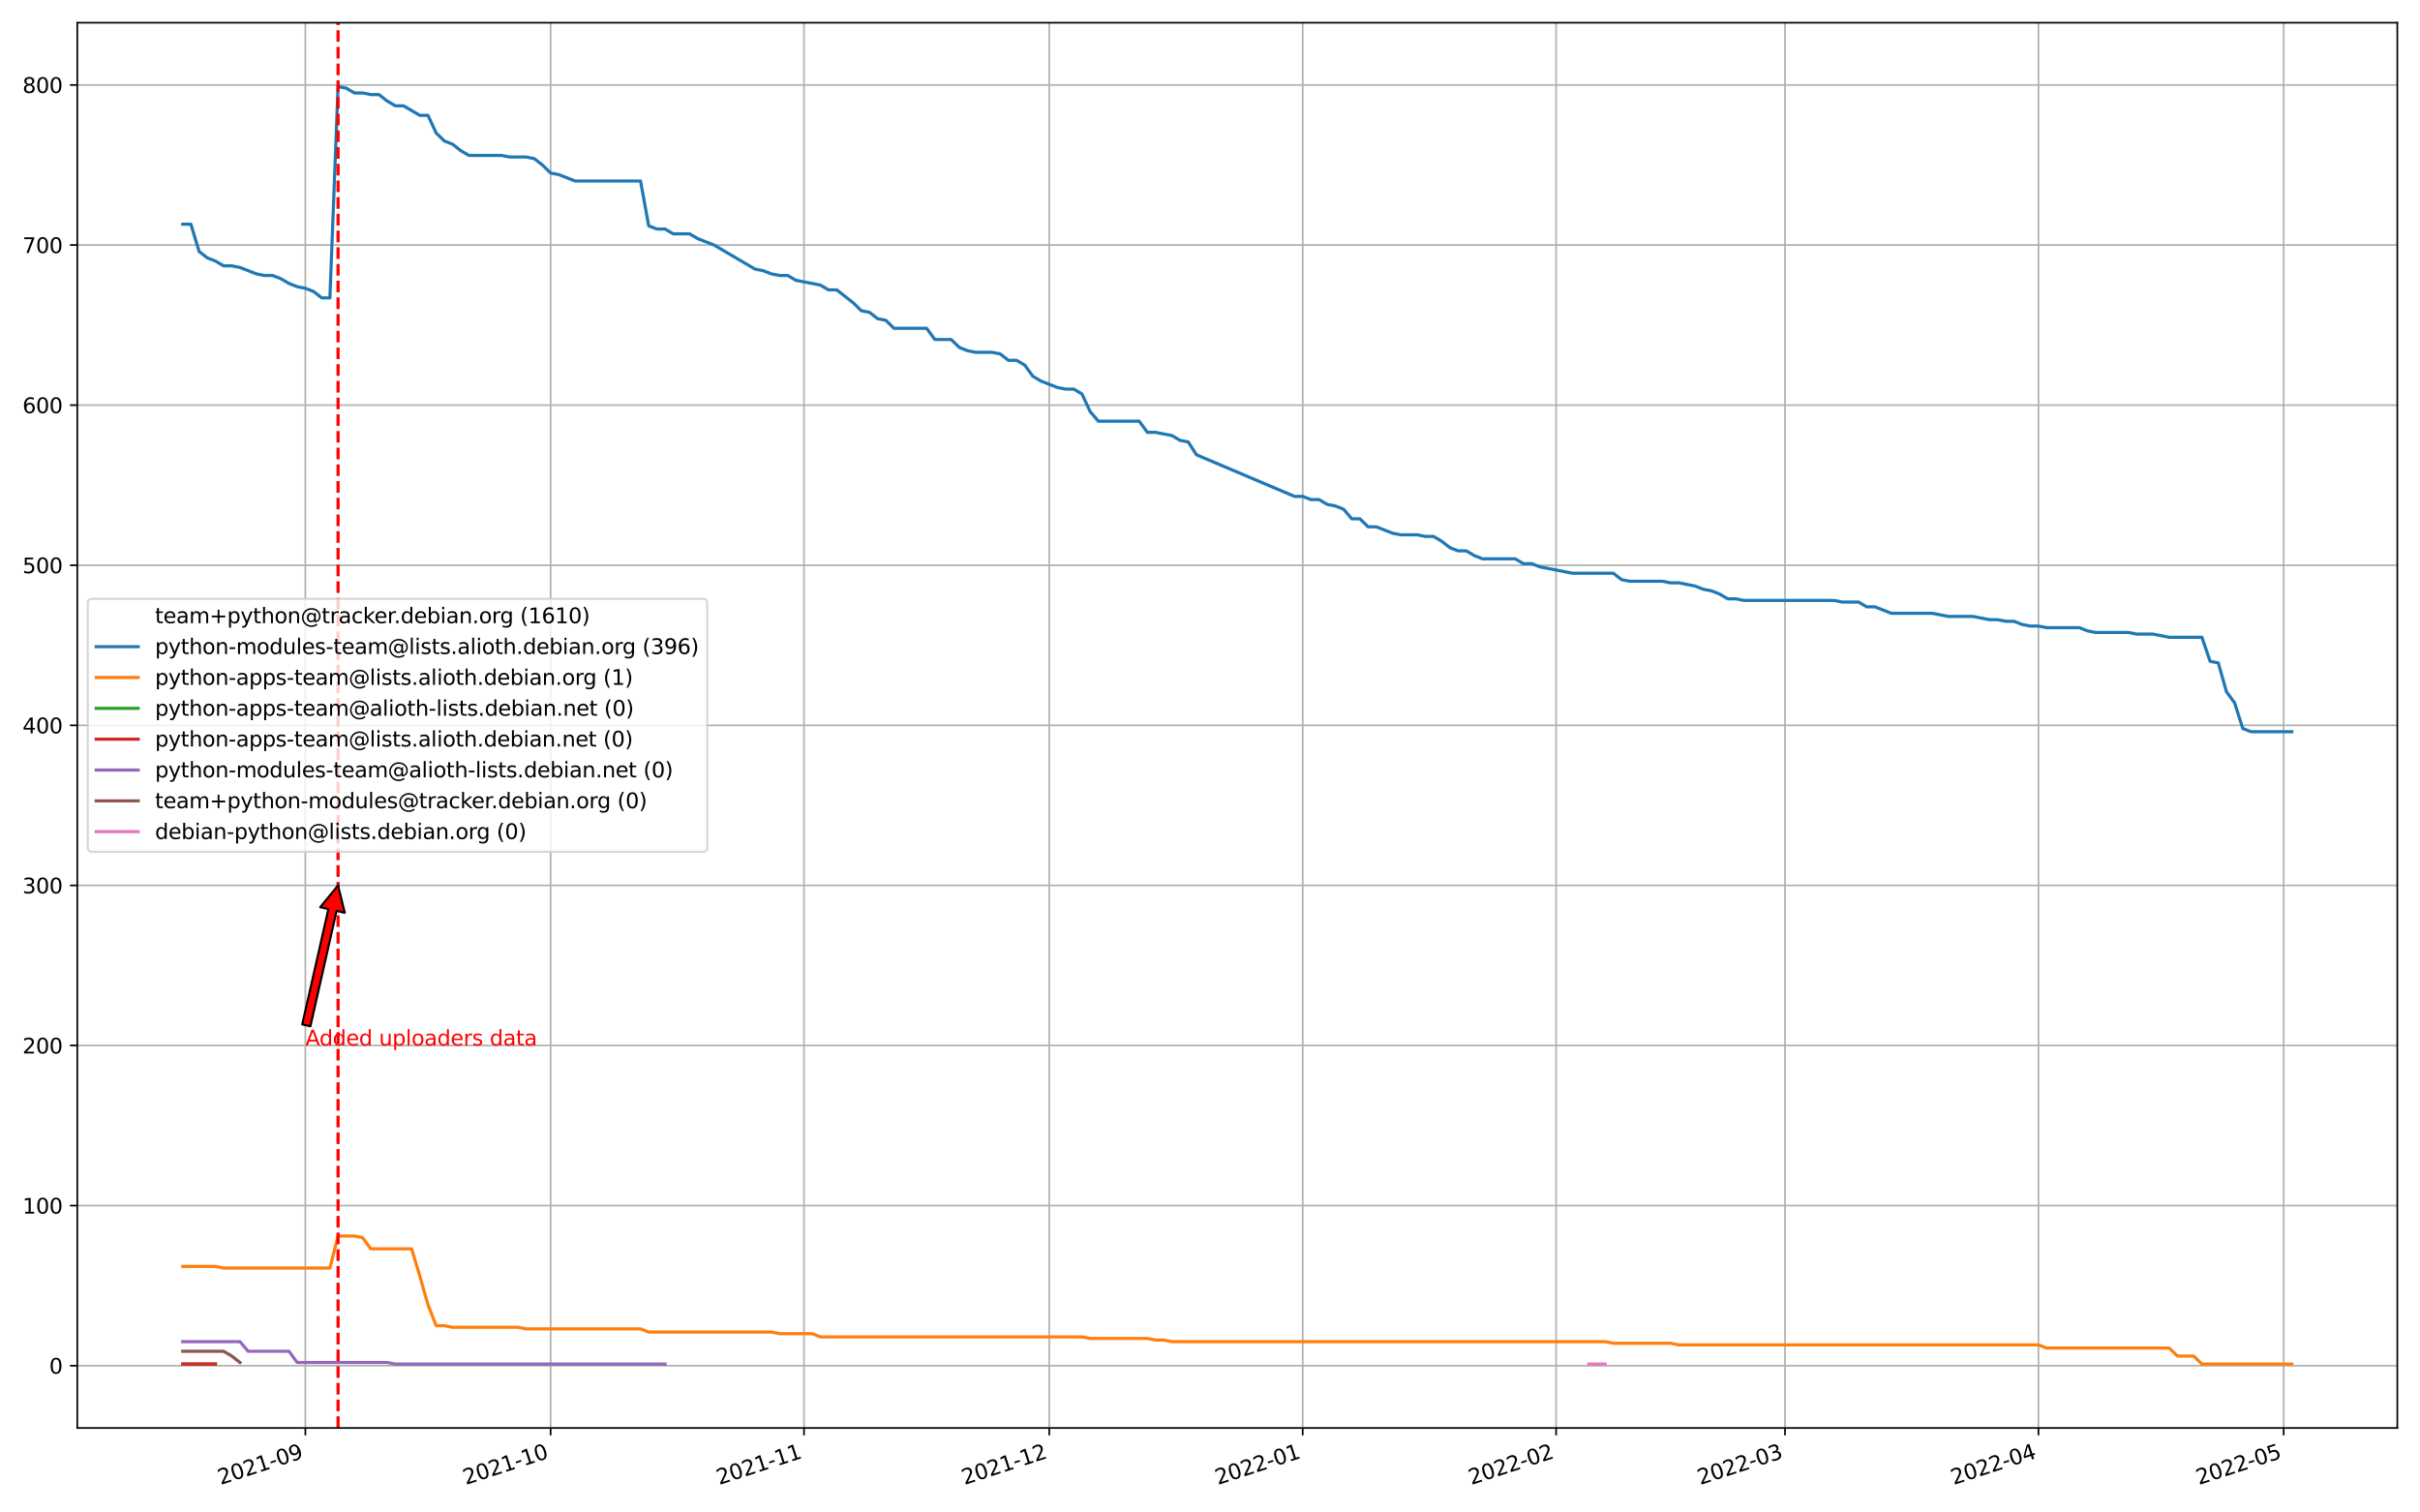 <?xml version="1.0" encoding="utf-8" standalone="no"?>
<!DOCTYPE svg PUBLIC "-//W3C//DTD SVG 1.1//EN"
  "http://www.w3.org/Graphics/SVG/1.1/DTD/svg11.dtd">
<svg xmlns:xlink="http://www.w3.org/1999/xlink" width="1152pt" height="720pt" viewBox="0 0 1152 720" xmlns="http://www.w3.org/2000/svg" version="1.1">
 <defs>
  <style type="text/css">*{stroke-linejoin: round; stroke-linecap: butt}</style>
 </defs>
 <g id="figure_1">
  <g id="patch_1">
   <path d="M 0 720 
L 1152 720 
L 1152 0 
L 0 0 
z
" style="fill: #ffffff"/>
  </g>
  <g id="axes_1">
   <g id="patch_2">
    <path d="M 36.79 679.764 
L 1141.2 679.764 
L 1141.2 10.8 
L 36.79 10.8 
z
" style="fill: #ffffff"/>
   </g>
   <g id="matplotlib.axis_1">
    <g id="xtick_1">
     <g id="line2d_1">
      <path d="M 145.363 679.764 
L 145.363 10.8 
" clip-path="url(#p3274bd35f4)" style="fill: none; stroke: #b0b0b0; stroke-width: 0.8; stroke-linecap: square"/>
     </g>
     <g id="line2d_2">
      <defs>
       <path id="mc487b18b93" d="M 0 0 
L 0 3.5 
" style="stroke: #000000; stroke-width: 0.8"/>
      </defs>
      <g>
       <use xlink:href="#mc487b18b93" x="145.363" y="679.764" style="stroke: #000000; stroke-width: 0.8"/>
      </g>
     </g>
     <g id="text_1">
      <!-- 2021-09 -->
      <g transform="translate(104.983 706.903)rotate(-18)scale(0.1 -0.1)">
       <defs>
        <path id="DejaVuSans-32" d="M 1228 531 
L 3431 531 
L 3431 0 
L 469 0 
L 469 531 
Q 828 903 1448 1529 
Q 2069 2156 2228 2338 
Q 2531 2678 2651 2914 
Q 2772 3150 2772 3378 
Q 2772 3750 2511 3984 
Q 2250 4219 1831 4219 
Q 1534 4219 1204 4116 
Q 875 4013 500 3803 
L 500 4441 
Q 881 4594 1212 4672 
Q 1544 4750 1819 4750 
Q 2544 4750 2975 4387 
Q 3406 4025 3406 3419 
Q 3406 3131 3298 2873 
Q 3191 2616 2906 2266 
Q 2828 2175 2409 1742 
Q 1991 1309 1228 531 
z
" transform="scale(0.016)"/>
        <path id="DejaVuSans-30" d="M 2034 4250 
Q 1547 4250 1301 3770 
Q 1056 3291 1056 2328 
Q 1056 1369 1301 889 
Q 1547 409 2034 409 
Q 2525 409 2770 889 
Q 3016 1369 3016 2328 
Q 3016 3291 2770 3770 
Q 2525 4250 2034 4250 
z
M 2034 4750 
Q 2819 4750 3233 4129 
Q 3647 3509 3647 2328 
Q 3647 1150 3233 529 
Q 2819 -91 2034 -91 
Q 1250 -91 836 529 
Q 422 1150 422 2328 
Q 422 3509 836 4129 
Q 1250 4750 2034 4750 
z
" transform="scale(0.016)"/>
        <path id="DejaVuSans-31" d="M 794 531 
L 1825 531 
L 1825 4091 
L 703 3866 
L 703 4441 
L 1819 4666 
L 2450 4666 
L 2450 531 
L 3481 531 
L 3481 0 
L 794 0 
L 794 531 
z
" transform="scale(0.016)"/>
        <path id="DejaVuSans-2d" d="M 313 2009 
L 1997 2009 
L 1997 1497 
L 313 1497 
L 313 2009 
z
" transform="scale(0.016)"/>
        <path id="DejaVuSans-39" d="M 703 97 
L 703 672 
Q 941 559 1184 500 
Q 1428 441 1663 441 
Q 2288 441 2617 861 
Q 2947 1281 2994 2138 
Q 2813 1869 2534 1725 
Q 2256 1581 1919 1581 
Q 1219 1581 811 2004 
Q 403 2428 403 3163 
Q 403 3881 828 4315 
Q 1253 4750 1959 4750 
Q 2769 4750 3195 4129 
Q 3622 3509 3622 2328 
Q 3622 1225 3098 567 
Q 2575 -91 1691 -91 
Q 1453 -91 1209 -44 
Q 966 3 703 97 
z
M 1959 2075 
Q 2384 2075 2632 2365 
Q 2881 2656 2881 3163 
Q 2881 3666 2632 3958 
Q 2384 4250 1959 4250 
Q 1534 4250 1286 3958 
Q 1038 3666 1038 3163 
Q 1038 2656 1286 2365 
Q 1534 2075 1959 2075 
z
" transform="scale(0.016)"/>
       </defs>
       <use xlink:href="#DejaVuSans-32"/>
       <use xlink:href="#DejaVuSans-30" x="63.623"/>
       <use xlink:href="#DejaVuSans-32" x="127.246"/>
       <use xlink:href="#DejaVuSans-31" x="190.869"/>
       <use xlink:href="#DejaVuSans-2d" x="254.492"/>
       <use xlink:href="#DejaVuSans-30" x="290.576"/>
       <use xlink:href="#DejaVuSans-39" x="354.199"/>
      </g>
     </g>
    </g>
    <g id="xtick_2">
     <g id="line2d_3">
      <path d="M 262.108 679.764 
L 262.108 10.8 
" clip-path="url(#p3274bd35f4)" style="fill: none; stroke: #b0b0b0; stroke-width: 0.8; stroke-linecap: square"/>
     </g>
     <g id="line2d_4">
      <g>
       <use xlink:href="#mc487b18b93" x="262.108" y="679.764" style="stroke: #000000; stroke-width: 0.8"/>
      </g>
     </g>
     <g id="text_2">
      <!-- 2021-10 -->
      <g transform="translate(221.728 706.903)rotate(-18)scale(0.1 -0.1)">
       <use xlink:href="#DejaVuSans-32"/>
       <use xlink:href="#DejaVuSans-30" x="63.623"/>
       <use xlink:href="#DejaVuSans-32" x="127.246"/>
       <use xlink:href="#DejaVuSans-31" x="190.869"/>
       <use xlink:href="#DejaVuSans-2d" x="254.492"/>
       <use xlink:href="#DejaVuSans-31" x="290.576"/>
       <use xlink:href="#DejaVuSans-30" x="354.199"/>
      </g>
     </g>
    </g>
    <g id="xtick_3">
     <g id="line2d_5">
      <path d="M 382.745 679.764 
L 382.745 10.8 
" clip-path="url(#p3274bd35f4)" style="fill: none; stroke: #b0b0b0; stroke-width: 0.8; stroke-linecap: square"/>
     </g>
     <g id="line2d_6">
      <g>
       <use xlink:href="#mc487b18b93" x="382.745" y="679.764" style="stroke: #000000; stroke-width: 0.8"/>
      </g>
     </g>
     <g id="text_3">
      <!-- 2021-11 -->
      <g transform="translate(342.365 706.903)rotate(-18)scale(0.1 -0.1)">
       <use xlink:href="#DejaVuSans-32"/>
       <use xlink:href="#DejaVuSans-30" x="63.623"/>
       <use xlink:href="#DejaVuSans-32" x="127.246"/>
       <use xlink:href="#DejaVuSans-31" x="190.869"/>
       <use xlink:href="#DejaVuSans-2d" x="254.492"/>
       <use xlink:href="#DejaVuSans-31" x="290.576"/>
       <use xlink:href="#DejaVuSans-31" x="354.199"/>
      </g>
     </g>
    </g>
    <g id="xtick_4">
     <g id="line2d_7">
      <path d="M 499.49 679.764 
L 499.49 10.8 
" clip-path="url(#p3274bd35f4)" style="fill: none; stroke: #b0b0b0; stroke-width: 0.8; stroke-linecap: square"/>
     </g>
     <g id="line2d_8">
      <g>
       <use xlink:href="#mc487b18b93" x="499.49" y="679.764" style="stroke: #000000; stroke-width: 0.8"/>
      </g>
     </g>
     <g id="text_4">
      <!-- 2021-12 -->
      <g transform="translate(459.11 706.903)rotate(-18)scale(0.1 -0.1)">
       <use xlink:href="#DejaVuSans-32"/>
       <use xlink:href="#DejaVuSans-30" x="63.623"/>
       <use xlink:href="#DejaVuSans-32" x="127.246"/>
       <use xlink:href="#DejaVuSans-31" x="190.869"/>
       <use xlink:href="#DejaVuSans-2d" x="254.492"/>
       <use xlink:href="#DejaVuSans-31" x="290.576"/>
       <use xlink:href="#DejaVuSans-32" x="354.199"/>
      </g>
     </g>
    </g>
    <g id="xtick_5">
     <g id="line2d_9">
      <path d="M 620.127 679.764 
L 620.127 10.8 
" clip-path="url(#p3274bd35f4)" style="fill: none; stroke: #b0b0b0; stroke-width: 0.8; stroke-linecap: square"/>
     </g>
     <g id="line2d_10">
      <g>
       <use xlink:href="#mc487b18b93" x="620.127" y="679.764" style="stroke: #000000; stroke-width: 0.8"/>
      </g>
     </g>
     <g id="text_5">
      <!-- 2022-01 -->
      <g transform="translate(579.747 706.903)rotate(-18)scale(0.1 -0.1)">
       <use xlink:href="#DejaVuSans-32"/>
       <use xlink:href="#DejaVuSans-30" x="63.623"/>
       <use xlink:href="#DejaVuSans-32" x="127.246"/>
       <use xlink:href="#DejaVuSans-32" x="190.869"/>
       <use xlink:href="#DejaVuSans-2d" x="254.492"/>
       <use xlink:href="#DejaVuSans-30" x="290.576"/>
       <use xlink:href="#DejaVuSans-31" x="354.199"/>
      </g>
     </g>
    </g>
    <g id="xtick_6">
     <g id="line2d_11">
      <path d="M 740.764 679.764 
L 740.764 10.8 
" clip-path="url(#p3274bd35f4)" style="fill: none; stroke: #b0b0b0; stroke-width: 0.8; stroke-linecap: square"/>
     </g>
     <g id="line2d_12">
      <g>
       <use xlink:href="#mc487b18b93" x="740.764" y="679.764" style="stroke: #000000; stroke-width: 0.8"/>
      </g>
     </g>
     <g id="text_6">
      <!-- 2022-02 -->
      <g transform="translate(700.383 706.903)rotate(-18)scale(0.1 -0.1)">
       <use xlink:href="#DejaVuSans-32"/>
       <use xlink:href="#DejaVuSans-30" x="63.623"/>
       <use xlink:href="#DejaVuSans-32" x="127.246"/>
       <use xlink:href="#DejaVuSans-32" x="190.869"/>
       <use xlink:href="#DejaVuSans-2d" x="254.492"/>
       <use xlink:href="#DejaVuSans-30" x="290.576"/>
       <use xlink:href="#DejaVuSans-32" x="354.199"/>
      </g>
     </g>
    </g>
    <g id="xtick_7">
     <g id="line2d_13">
      <path d="M 849.726 679.764 
L 849.726 10.8 
" clip-path="url(#p3274bd35f4)" style="fill: none; stroke: #b0b0b0; stroke-width: 0.8; stroke-linecap: square"/>
     </g>
     <g id="line2d_14">
      <g>
       <use xlink:href="#mc487b18b93" x="849.726" y="679.764" style="stroke: #000000; stroke-width: 0.8"/>
      </g>
     </g>
     <g id="text_7">
      <!-- 2022-03 -->
      <g transform="translate(809.346 706.903)rotate(-18)scale(0.1 -0.1)">
       <defs>
        <path id="DejaVuSans-33" d="M 2597 2516 
Q 3050 2419 3304 2112 
Q 3559 1806 3559 1356 
Q 3559 666 3084 287 
Q 2609 -91 1734 -91 
Q 1441 -91 1130 -33 
Q 819 25 488 141 
L 488 750 
Q 750 597 1062 519 
Q 1375 441 1716 441 
Q 2309 441 2620 675 
Q 2931 909 2931 1356 
Q 2931 1769 2642 2001 
Q 2353 2234 1838 2234 
L 1294 2234 
L 1294 2753 
L 1863 2753 
Q 2328 2753 2575 2939 
Q 2822 3125 2822 3475 
Q 2822 3834 2567 4026 
Q 2313 4219 1838 4219 
Q 1578 4219 1281 4162 
Q 984 4106 628 3988 
L 628 4550 
Q 988 4650 1302 4700 
Q 1616 4750 1894 4750 
Q 2613 4750 3031 4423 
Q 3450 4097 3450 3541 
Q 3450 3153 3228 2886 
Q 3006 2619 2597 2516 
z
" transform="scale(0.016)"/>
       </defs>
       <use xlink:href="#DejaVuSans-32"/>
       <use xlink:href="#DejaVuSans-30" x="63.623"/>
       <use xlink:href="#DejaVuSans-32" x="127.246"/>
       <use xlink:href="#DejaVuSans-32" x="190.869"/>
       <use xlink:href="#DejaVuSans-2d" x="254.492"/>
       <use xlink:href="#DejaVuSans-30" x="290.576"/>
       <use xlink:href="#DejaVuSans-33" x="354.199"/>
      </g>
     </g>
    </g>
    <g id="xtick_8">
     <g id="line2d_15">
      <path d="M 970.363 679.764 
L 970.363 10.8 
" clip-path="url(#p3274bd35f4)" style="fill: none; stroke: #b0b0b0; stroke-width: 0.8; stroke-linecap: square"/>
     </g>
     <g id="line2d_16">
      <g>
       <use xlink:href="#mc487b18b93" x="970.363" y="679.764" style="stroke: #000000; stroke-width: 0.8"/>
      </g>
     </g>
     <g id="text_8">
      <!-- 2022-04 -->
      <g transform="translate(929.982 706.903)rotate(-18)scale(0.1 -0.1)">
       <defs>
        <path id="DejaVuSans-34" d="M 2419 4116 
L 825 1625 
L 2419 1625 
L 2419 4116 
z
M 2253 4666 
L 3047 4666 
L 3047 1625 
L 3713 1625 
L 3713 1100 
L 3047 1100 
L 3047 0 
L 2419 0 
L 2419 1100 
L 313 1100 
L 313 1709 
L 2253 4666 
z
" transform="scale(0.016)"/>
       </defs>
       <use xlink:href="#DejaVuSans-32"/>
       <use xlink:href="#DejaVuSans-30" x="63.623"/>
       <use xlink:href="#DejaVuSans-32" x="127.246"/>
       <use xlink:href="#DejaVuSans-32" x="190.869"/>
       <use xlink:href="#DejaVuSans-2d" x="254.492"/>
       <use xlink:href="#DejaVuSans-30" x="290.576"/>
       <use xlink:href="#DejaVuSans-34" x="354.199"/>
      </g>
     </g>
    </g>
    <g id="xtick_9">
     <g id="line2d_17">
      <path d="M 1087.108 679.764 
L 1087.108 10.8 
" clip-path="url(#p3274bd35f4)" style="fill: none; stroke: #b0b0b0; stroke-width: 0.8; stroke-linecap: square"/>
     </g>
     <g id="line2d_18">
      <g>
       <use xlink:href="#mc487b18b93" x="1087.108" y="679.764" style="stroke: #000000; stroke-width: 0.8"/>
      </g>
     </g>
     <g id="text_9">
      <!-- 2022-05 -->
      <g transform="translate(1046.728 706.903)rotate(-18)scale(0.1 -0.1)">
       <defs>
        <path id="DejaVuSans-35" d="M 691 4666 
L 3169 4666 
L 3169 4134 
L 1269 4134 
L 1269 2991 
Q 1406 3038 1543 3061 
Q 1681 3084 1819 3084 
Q 2600 3084 3056 2656 
Q 3513 2228 3513 1497 
Q 3513 744 3044 326 
Q 2575 -91 1722 -91 
Q 1428 -91 1123 -41 
Q 819 9 494 109 
L 494 744 
Q 775 591 1075 516 
Q 1375 441 1709 441 
Q 2250 441 2565 725 
Q 2881 1009 2881 1497 
Q 2881 1984 2565 2268 
Q 2250 2553 1709 2553 
Q 1456 2553 1204 2497 
Q 953 2441 691 2322 
L 691 4666 
z
" transform="scale(0.016)"/>
       </defs>
       <use xlink:href="#DejaVuSans-32"/>
       <use xlink:href="#DejaVuSans-30" x="63.623"/>
       <use xlink:href="#DejaVuSans-32" x="127.246"/>
       <use xlink:href="#DejaVuSans-32" x="190.869"/>
       <use xlink:href="#DejaVuSans-2d" x="254.492"/>
       <use xlink:href="#DejaVuSans-30" x="290.576"/>
       <use xlink:href="#DejaVuSans-35" x="354.199"/>
      </g>
     </g>
    </g>
   </g>
   <g id="matplotlib.axis_2">
    <g id="ytick_1">
     <g id="line2d_19">
      <path d="M 36.79 650.119 
L 1141.2 650.119 
" clip-path="url(#p3274bd35f4)" style="fill: none; stroke: #b0b0b0; stroke-width: 0.8; stroke-linecap: square"/>
     </g>
     <g id="line2d_20">
      <defs>
       <path id="m72e3d2ce43" d="M 0 0 
L -3.5 0 
" style="stroke: #000000; stroke-width: 0.8"/>
      </defs>
      <g>
       <use xlink:href="#m72e3d2ce43" x="36.79" y="650.119" style="stroke: #000000; stroke-width: 0.8"/>
      </g>
     </g>
     <g id="text_10">
      <!-- 0 -->
      <g transform="translate(23.427 653.918)scale(0.1 -0.1)">
       <use xlink:href="#DejaVuSans-30"/>
      </g>
     </g>
    </g>
    <g id="ytick_2">
     <g id="line2d_21">
      <path d="M 36.79 573.91 
L 1141.2 573.91 
" clip-path="url(#p3274bd35f4)" style="fill: none; stroke: #b0b0b0; stroke-width: 0.8; stroke-linecap: square"/>
     </g>
     <g id="line2d_22">
      <g>
       <use xlink:href="#m72e3d2ce43" x="36.79" y="573.91" style="stroke: #000000; stroke-width: 0.8"/>
      </g>
     </g>
     <g id="text_11">
      <!-- 100 -->
      <g transform="translate(10.703 577.709)scale(0.1 -0.1)">
       <use xlink:href="#DejaVuSans-31"/>
       <use xlink:href="#DejaVuSans-30" x="63.623"/>
       <use xlink:href="#DejaVuSans-30" x="127.246"/>
      </g>
     </g>
    </g>
    <g id="ytick_3">
     <g id="line2d_23">
      <path d="M 36.79 497.701 
L 1141.2 497.701 
" clip-path="url(#p3274bd35f4)" style="fill: none; stroke: #b0b0b0; stroke-width: 0.8; stroke-linecap: square"/>
     </g>
     <g id="line2d_24">
      <g>
       <use xlink:href="#m72e3d2ce43" x="36.79" y="497.701" style="stroke: #000000; stroke-width: 0.8"/>
      </g>
     </g>
     <g id="text_12">
      <!-- 200 -->
      <g transform="translate(10.703 501.5)scale(0.1 -0.1)">
       <use xlink:href="#DejaVuSans-32"/>
       <use xlink:href="#DejaVuSans-30" x="63.623"/>
       <use xlink:href="#DejaVuSans-30" x="127.246"/>
      </g>
     </g>
    </g>
    <g id="ytick_4">
     <g id="line2d_25">
      <path d="M 36.79 421.491 
L 1141.2 421.491 
" clip-path="url(#p3274bd35f4)" style="fill: none; stroke: #b0b0b0; stroke-width: 0.8; stroke-linecap: square"/>
     </g>
     <g id="line2d_26">
      <g>
       <use xlink:href="#m72e3d2ce43" x="36.79" y="421.491" style="stroke: #000000; stroke-width: 0.8"/>
      </g>
     </g>
     <g id="text_13">
      <!-- 300 -->
      <g transform="translate(10.703 425.291)scale(0.1 -0.1)">
       <use xlink:href="#DejaVuSans-33"/>
       <use xlink:href="#DejaVuSans-30" x="63.623"/>
       <use xlink:href="#DejaVuSans-30" x="127.246"/>
      </g>
     </g>
    </g>
    <g id="ytick_5">
     <g id="line2d_27">
      <path d="M 36.79 345.282 
L 1141.2 345.282 
" clip-path="url(#p3274bd35f4)" style="fill: none; stroke: #b0b0b0; stroke-width: 0.8; stroke-linecap: square"/>
     </g>
     <g id="line2d_28">
      <g>
       <use xlink:href="#m72e3d2ce43" x="36.79" y="345.282" style="stroke: #000000; stroke-width: 0.8"/>
      </g>
     </g>
     <g id="text_14">
      <!-- 400 -->
      <g transform="translate(10.703 349.081)scale(0.1 -0.1)">
       <use xlink:href="#DejaVuSans-34"/>
       <use xlink:href="#DejaVuSans-30" x="63.623"/>
       <use xlink:href="#DejaVuSans-30" x="127.246"/>
      </g>
     </g>
    </g>
    <g id="ytick_6">
     <g id="line2d_29">
      <path d="M 36.79 269.073 
L 1141.2 269.073 
" clip-path="url(#p3274bd35f4)" style="fill: none; stroke: #b0b0b0; stroke-width: 0.8; stroke-linecap: square"/>
     </g>
     <g id="line2d_30">
      <g>
       <use xlink:href="#m72e3d2ce43" x="36.79" y="269.073" style="stroke: #000000; stroke-width: 0.8"/>
      </g>
     </g>
     <g id="text_15">
      <!-- 500 -->
      <g transform="translate(10.703 272.872)scale(0.1 -0.1)">
       <use xlink:href="#DejaVuSans-35"/>
       <use xlink:href="#DejaVuSans-30" x="63.623"/>
       <use xlink:href="#DejaVuSans-30" x="127.246"/>
      </g>
     </g>
    </g>
    <g id="ytick_7">
     <g id="line2d_31">
      <path d="M 36.79 192.864 
L 1141.2 192.864 
" clip-path="url(#p3274bd35f4)" style="fill: none; stroke: #b0b0b0; stroke-width: 0.8; stroke-linecap: square"/>
     </g>
     <g id="line2d_32">
      <g>
       <use xlink:href="#m72e3d2ce43" x="36.79" y="192.864" style="stroke: #000000; stroke-width: 0.8"/>
      </g>
     </g>
     <g id="text_16">
      <!-- 600 -->
      <g transform="translate(10.703 196.663)scale(0.1 -0.1)">
       <defs>
        <path id="DejaVuSans-36" d="M 2113 2584 
Q 1688 2584 1439 2293 
Q 1191 2003 1191 1497 
Q 1191 994 1439 701 
Q 1688 409 2113 409 
Q 2538 409 2786 701 
Q 3034 994 3034 1497 
Q 3034 2003 2786 2293 
Q 2538 2584 2113 2584 
z
M 3366 4563 
L 3366 3988 
Q 3128 4100 2886 4159 
Q 2644 4219 2406 4219 
Q 1781 4219 1451 3797 
Q 1122 3375 1075 2522 
Q 1259 2794 1537 2939 
Q 1816 3084 2150 3084 
Q 2853 3084 3261 2657 
Q 3669 2231 3669 1497 
Q 3669 778 3244 343 
Q 2819 -91 2113 -91 
Q 1303 -91 875 529 
Q 447 1150 447 2328 
Q 447 3434 972 4092 
Q 1497 4750 2381 4750 
Q 2619 4750 2861 4703 
Q 3103 4656 3366 4563 
z
" transform="scale(0.016)"/>
       </defs>
       <use xlink:href="#DejaVuSans-36"/>
       <use xlink:href="#DejaVuSans-30" x="63.623"/>
       <use xlink:href="#DejaVuSans-30" x="127.246"/>
      </g>
     </g>
    </g>
    <g id="ytick_8">
     <g id="line2d_33">
      <path d="M 36.79 116.655 
L 1141.2 116.655 
" clip-path="url(#p3274bd35f4)" style="fill: none; stroke: #b0b0b0; stroke-width: 0.8; stroke-linecap: square"/>
     </g>
     <g id="line2d_34">
      <g>
       <use xlink:href="#m72e3d2ce43" x="36.79" y="116.655" style="stroke: #000000; stroke-width: 0.8"/>
      </g>
     </g>
     <g id="text_17">
      <!-- 700 -->
      <g transform="translate(10.703 120.454)scale(0.1 -0.1)">
       <defs>
        <path id="DejaVuSans-37" d="M 525 4666 
L 3525 4666 
L 3525 4397 
L 1831 0 
L 1172 0 
L 2766 4134 
L 525 4134 
L 525 4666 
z
" transform="scale(0.016)"/>
       </defs>
       <use xlink:href="#DejaVuSans-37"/>
       <use xlink:href="#DejaVuSans-30" x="63.623"/>
       <use xlink:href="#DejaVuSans-30" x="127.246"/>
      </g>
     </g>
    </g>
    <g id="ytick_9">
     <g id="line2d_35">
      <path d="M 36.79 40.445 
L 1141.2 40.445 
" clip-path="url(#p3274bd35f4)" style="fill: none; stroke: #b0b0b0; stroke-width: 0.8; stroke-linecap: square"/>
     </g>
     <g id="line2d_36">
      <g>
       <use xlink:href="#m72e3d2ce43" x="36.79" y="40.445" style="stroke: #000000; stroke-width: 0.8"/>
      </g>
     </g>
     <g id="text_18">
      <!-- 800 -->
      <g transform="translate(10.703 44.245)scale(0.1 -0.1)">
       <defs>
        <path id="DejaVuSans-38" d="M 2034 2216 
Q 1584 2216 1326 1975 
Q 1069 1734 1069 1313 
Q 1069 891 1326 650 
Q 1584 409 2034 409 
Q 2484 409 2743 651 
Q 3003 894 3003 1313 
Q 3003 1734 2745 1975 
Q 2488 2216 2034 2216 
z
M 1403 2484 
Q 997 2584 770 2862 
Q 544 3141 544 3541 
Q 544 4100 942 4425 
Q 1341 4750 2034 4750 
Q 2731 4750 3128 4425 
Q 3525 4100 3525 3541 
Q 3525 3141 3298 2862 
Q 3072 2584 2669 2484 
Q 3125 2378 3379 2068 
Q 3634 1759 3634 1313 
Q 3634 634 3220 271 
Q 2806 -91 2034 -91 
Q 1263 -91 848 271 
Q 434 634 434 1313 
Q 434 1759 690 2068 
Q 947 2378 1403 2484 
z
M 1172 3481 
Q 1172 3119 1398 2916 
Q 1625 2713 2034 2713 
Q 2441 2713 2670 2916 
Q 2900 3119 2900 3481 
Q 2900 3844 2670 4047 
Q 2441 4250 2034 4250 
Q 1625 4250 1398 4047 
Q 1172 3844 1172 3481 
z
" transform="scale(0.016)"/>
       </defs>
       <use xlink:href="#DejaVuSans-38"/>
       <use xlink:href="#DejaVuSans-30" x="63.623"/>
       <use xlink:href="#DejaVuSans-30" x="127.246"/>
      </g>
     </g>
    </g>
   </g>
   <g id="line2d_37">
    <path d="M 86.99 106.747 
L 90.882 106.747 
L 94.773 119.703 
L 98.665 122.751 
L 102.556 124.276 
L 106.448 126.562 
L 110.34 126.562 
L 114.231 127.324 
L 122.014 130.372 
L 125.906 131.134 
L 129.797 131.134 
L 133.689 132.659 
L 137.58 134.945 
L 141.472 136.469 
L 145.363 137.231 
L 149.255 138.755 
L 153.146 141.804 
L 157.038 141.804 
L 160.929 41.207 
L 164.821 41.97 
L 168.712 44.256 
L 172.604 44.256 
L 176.495 45.018 
L 180.387 45.018 
L 184.278 48.066 
L 188.17 50.353 
L 192.061 50.353 
L 199.844 54.925 
L 203.736 54.925 
L 207.627 63.308 
L 211.519 67.119 
L 215.41 68.643 
L 219.302 71.691 
L 223.193 73.977 
L 238.759 73.977 
L 242.651 74.74 
L 250.434 74.74 
L 254.325 75.502 
L 258.217 78.55 
L 262.108 82.36 
L 266 83.123 
L 273.783 86.171 
L 304.915 86.171 
L 308.806 107.509 
L 312.698 109.034 
L 316.589 109.034 
L 320.481 111.32 
L 328.264 111.32 
L 332.155 113.606 
L 339.938 116.655 
L 359.396 128.086 
L 363.288 128.848 
L 367.179 130.372 
L 371.071 131.134 
L 374.962 131.134 
L 378.854 133.421 
L 390.528 135.707 
L 394.42 137.993 
L 398.311 137.993 
L 406.094 144.09 
L 409.986 147.9 
L 413.877 148.662 
L 417.769 151.711 
L 421.66 152.473 
L 425.552 156.283 
L 441.118 156.283 
L 445.009 161.618 
L 452.792 161.618 
L 456.684 165.428 
L 460.575 166.953 
L 464.467 167.715 
L 472.25 167.715 
L 476.141 168.477 
L 480.033 171.525 
L 483.924 171.525 
L 487.816 173.811 
L 491.707 179.146 
L 495.599 181.432 
L 503.382 184.481 
L 507.273 185.243 
L 511.165 185.243 
L 515.056 187.529 
L 518.948 195.912 
L 522.839 200.485 
L 542.297 200.485 
L 546.188 205.819 
L 550.08 205.819 
L 557.863 207.344 
L 561.754 209.63 
L 565.646 210.392 
L 569.537 216.489 
L 616.236 236.303 
L 620.127 236.303 
L 624.019 237.827 
L 627.91 237.827 
L 631.802 240.114 
L 635.693 240.876 
L 639.585 242.4 
L 643.476 246.972 
L 647.368 246.972 
L 651.259 250.783 
L 655.151 250.783 
L 662.934 253.831 
L 666.825 254.593 
L 674.608 254.593 
L 678.5 255.355 
L 682.391 255.355 
L 686.283 257.642 
L 690.174 260.69 
L 694.066 262.214 
L 697.957 262.214 
L 701.849 264.5 
L 705.74 266.025 
L 721.306 266.025 
L 725.198 268.311 
L 729.089 268.311 
L 732.981 269.835 
L 748.547 272.883 
L 768.004 272.883 
L 771.896 275.932 
L 775.787 276.694 
L 791.353 276.694 
L 795.245 277.456 
L 799.136 277.456 
L 806.919 278.98 
L 810.811 280.504 
L 814.702 281.266 
L 818.594 282.791 
L 822.485 285.077 
L 826.377 285.077 
L 830.269 285.839 
L 873.075 285.839 
L 876.967 286.601 
L 884.75 286.601 
L 888.641 288.887 
L 892.533 288.887 
L 900.316 291.936 
L 919.773 291.936 
L 927.556 293.46 
L 939.231 293.46 
L 947.014 294.984 
L 950.905 294.984 
L 954.797 295.746 
L 958.688 295.746 
L 962.58 297.27 
L 966.471 298.033 
L 970.363 298.033 
L 974.254 298.795 
L 989.82 298.795 
L 993.712 300.319 
L 997.603 301.081 
L 1013.169 301.081 
L 1017.061 301.843 
L 1024.844 301.843 
L 1032.627 303.367 
L 1048.193 303.367 
L 1052.084 314.799 
L 1055.976 315.561 
L 1059.867 329.278 
L 1063.759 334.613 
L 1067.65 346.806 
L 1071.542 348.331 
L 1091 348.331 
L 1091 348.331 
" clip-path="url(#p3274bd35f4)" style="fill: none; stroke: #1f77b4; stroke-width: 1.5; stroke-linecap: square"/>
   </g>
   <g id="line2d_38">
    <path d="M 86.99 602.869 
L 102.556 602.869 
L 106.448 603.631 
L 157.038 603.631 
L 160.929 588.39 
L 168.712 588.39 
L 172.604 589.152 
L 176.495 594.486 
L 195.953 594.486 
L 199.844 607.442 
L 203.736 621.16 
L 207.627 631.067 
L 211.519 631.067 
L 215.41 631.829 
L 246.542 631.829 
L 250.434 632.591 
L 304.915 632.591 
L 308.806 634.115 
L 367.179 634.115 
L 371.071 634.877 
L 386.637 634.877 
L 390.528 636.401 
L 515.056 636.401 
L 518.948 637.163 
L 546.188 637.163 
L 550.08 637.926 
L 553.971 637.926 
L 557.863 638.688 
L 764.113 638.688 
L 768.004 639.45 
L 795.245 639.45 
L 799.136 640.212 
L 970.363 640.212 
L 974.254 641.736 
L 1032.627 641.736 
L 1036.518 645.546 
L 1044.301 645.546 
L 1048.193 649.357 
L 1091 649.357 
L 1091 649.357 
" clip-path="url(#p3274bd35f4)" style="fill: none; stroke: #ff7f0e; stroke-width: 1.5; stroke-linecap: square"/>
   </g>
   <g id="line2d_39">
    <path d="M 86.99 649.357 
L 90.882 649.357 
L 94.773 649.357 
L 98.665 649.357 
L 102.556 649.357 
" clip-path="url(#p3274bd35f4)" style="fill: none; stroke: #2ca02c; stroke-width: 1.5; stroke-linecap: square"/>
   </g>
   <g id="line2d_40">
    <path d="M 86.99 649.357 
L 90.882 649.357 
L 94.773 649.357 
L 98.665 649.357 
L 102.556 649.357 
" clip-path="url(#p3274bd35f4)" style="fill: none; stroke: #d62728; stroke-width: 1.5; stroke-linecap: square"/>
   </g>
   <g id="line2d_41">
    <path d="M 86.99 638.688 
L 90.882 638.688 
L 94.773 638.688 
L 98.665 638.688 
L 102.556 638.688 
L 106.448 638.688 
L 110.34 638.688 
L 114.231 638.688 
L 118.123 643.26 
L 122.014 643.26 
L 125.906 643.26 
L 129.797 643.26 
L 133.689 643.26 
L 137.58 643.26 
L 141.472 648.595 
L 145.363 648.595 
L 149.255 648.595 
L 153.146 648.595 
L 157.038 648.595 
L 160.929 648.595 
L 164.821 648.595 
L 168.712 648.595 
L 172.604 648.595 
L 176.495 648.595 
L 180.387 648.595 
L 184.278 648.595 
L 188.17 649.357 
L 192.061 649.357 
L 195.953 649.357 
L 199.844 649.357 
L 203.736 649.357 
L 207.627 649.357 
L 211.519 649.357 
L 215.41 649.357 
L 219.302 649.357 
L 223.193 649.357 
L 227.085 649.357 
L 230.976 649.357 
L 234.868 649.357 
L 238.759 649.357 
L 242.651 649.357 
L 246.542 649.357 
L 250.434 649.357 
L 254.325 649.357 
L 258.217 649.357 
L 262.108 649.357 
L 266 649.357 
L 269.891 649.357 
L 273.783 649.357 
L 277.674 649.357 
L 281.566 649.357 
L 285.457 649.357 
L 289.349 649.357 
L 293.24 649.357 
L 297.132 649.357 
L 301.023 649.357 
L 304.915 649.357 
L 308.806 649.357 
L 312.698 649.357 
L 316.589 649.357 
" clip-path="url(#p3274bd35f4)" style="fill: none; stroke: #9467bd; stroke-width: 1.5; stroke-linecap: square"/>
   </g>
   <g id="line2d_42">
    <path d="M 86.99 643.26 
L 90.882 643.26 
L 94.773 643.26 
L 98.665 643.26 
L 102.556 643.26 
L 106.448 643.26 
L 110.34 645.546 
L 114.231 648.595 
" clip-path="url(#p3274bd35f4)" style="fill: none; stroke: #8c564b; stroke-width: 1.5; stroke-linecap: square"/>
   </g>
   <g id="line2d_43">
    <path d="M 756.33 649.357 
L 760.221 649.357 
L 764.113 649.357 
" clip-path="url(#p3274bd35f4)" style="fill: none; stroke: #e377c2; stroke-width: 1.5; stroke-linecap: square"/>
   </g>
   <g id="line2d_44">
    <path d="M 160.929 679.764 
L 160.929 10.8 
" clip-path="url(#p3274bd35f4)" style="fill: none; stroke-dasharray: 5.55,2.4; stroke-dashoffset: 0; stroke: #ff0000; stroke-width: 1.5"/>
   </g>
   <g id="patch_3">
    <path d="M 36.79 679.764 
L 36.79 10.8 
" style="fill: none; stroke: #000000; stroke-width: 0.8; stroke-linejoin: miter; stroke-linecap: square"/>
   </g>
   <g id="patch_4">
    <path d="M 1141.2 679.764 
L 1141.2 10.8 
" style="fill: none; stroke: #000000; stroke-width: 0.8; stroke-linejoin: miter; stroke-linecap: square"/>
   </g>
   <g id="patch_5">
    <path d="M 36.79 679.764 
L 1141.2 679.764 
" style="fill: none; stroke: #000000; stroke-width: 0.8; stroke-linejoin: miter; stroke-linecap: square"/>
   </g>
   <g id="patch_6">
    <path d="M 36.79 10.8 
L 1141.2 10.8 
" style="fill: none; stroke: #000000; stroke-width: 0.8; stroke-linejoin: miter; stroke-linecap: square"/>
   </g>
   <g id="patch_7">
    <path d="M 143.866 487.662 
Q 150.094 460.208 156.323 432.754 
L 152.422 431.869 
Q 156.676 426.68 160.929 421.491 
Q 162.527 428.008 164.125 434.524 
L 160.224 433.639 
Q 153.995 461.093 147.767 488.547 
L 143.866 487.662 
z
" style="fill: #ff0000; stroke: #000000; stroke-linecap: round"/>
   </g>
   <g id="text_19">
    <!-- Added uploaders data -->
    <g style="fill: #ff0000" transform="translate(145.363 497.701)scale(0.1 -0.1)">
     <defs>
      <path id="DejaVuSans-41" d="M 2188 4044 
L 1331 1722 
L 3047 1722 
L 2188 4044 
z
M 1831 4666 
L 2547 4666 
L 4325 0 
L 3669 0 
L 3244 1197 
L 1141 1197 
L 716 0 
L 50 0 
L 1831 4666 
z
" transform="scale(0.016)"/>
      <path id="DejaVuSans-64" d="M 2906 2969 
L 2906 4863 
L 3481 4863 
L 3481 0 
L 2906 0 
L 2906 525 
Q 2725 213 2448 61 
Q 2172 -91 1784 -91 
Q 1150 -91 751 415 
Q 353 922 353 1747 
Q 353 2572 751 3078 
Q 1150 3584 1784 3584 
Q 2172 3584 2448 3432 
Q 2725 3281 2906 2969 
z
M 947 1747 
Q 947 1113 1208 752 
Q 1469 391 1925 391 
Q 2381 391 2643 752 
Q 2906 1113 2906 1747 
Q 2906 2381 2643 2742 
Q 2381 3103 1925 3103 
Q 1469 3103 1208 2742 
Q 947 2381 947 1747 
z
" transform="scale(0.016)"/>
      <path id="DejaVuSans-65" d="M 3597 1894 
L 3597 1613 
L 953 1613 
Q 991 1019 1311 708 
Q 1631 397 2203 397 
Q 2534 397 2845 478 
Q 3156 559 3463 722 
L 3463 178 
Q 3153 47 2828 -22 
Q 2503 -91 2169 -91 
Q 1331 -91 842 396 
Q 353 884 353 1716 
Q 353 2575 817 3079 
Q 1281 3584 2069 3584 
Q 2775 3584 3186 3129 
Q 3597 2675 3597 1894 
z
M 3022 2063 
Q 3016 2534 2758 2815 
Q 2500 3097 2075 3097 
Q 1594 3097 1305 2825 
Q 1016 2553 972 2059 
L 3022 2063 
z
" transform="scale(0.016)"/>
      <path id="DejaVuSans-20" transform="scale(0.016)"/>
      <path id="DejaVuSans-75" d="M 544 1381 
L 544 3500 
L 1119 3500 
L 1119 1403 
Q 1119 906 1312 657 
Q 1506 409 1894 409 
Q 2359 409 2629 706 
Q 2900 1003 2900 1516 
L 2900 3500 
L 3475 3500 
L 3475 0 
L 2900 0 
L 2900 538 
Q 2691 219 2414 64 
Q 2138 -91 1772 -91 
Q 1169 -91 856 284 
Q 544 659 544 1381 
z
M 1991 3584 
L 1991 3584 
z
" transform="scale(0.016)"/>
      <path id="DejaVuSans-70" d="M 1159 525 
L 1159 -1331 
L 581 -1331 
L 581 3500 
L 1159 3500 
L 1159 2969 
Q 1341 3281 1617 3432 
Q 1894 3584 2278 3584 
Q 2916 3584 3314 3078 
Q 3713 2572 3713 1747 
Q 3713 922 3314 415 
Q 2916 -91 2278 -91 
Q 1894 -91 1617 61 
Q 1341 213 1159 525 
z
M 3116 1747 
Q 3116 2381 2855 2742 
Q 2594 3103 2138 3103 
Q 1681 3103 1420 2742 
Q 1159 2381 1159 1747 
Q 1159 1113 1420 752 
Q 1681 391 2138 391 
Q 2594 391 2855 752 
Q 3116 1113 3116 1747 
z
" transform="scale(0.016)"/>
      <path id="DejaVuSans-6c" d="M 603 4863 
L 1178 4863 
L 1178 0 
L 603 0 
L 603 4863 
z
" transform="scale(0.016)"/>
      <path id="DejaVuSans-6f" d="M 1959 3097 
Q 1497 3097 1228 2736 
Q 959 2375 959 1747 
Q 959 1119 1226 758 
Q 1494 397 1959 397 
Q 2419 397 2687 759 
Q 2956 1122 2956 1747 
Q 2956 2369 2687 2733 
Q 2419 3097 1959 3097 
z
M 1959 3584 
Q 2709 3584 3137 3096 
Q 3566 2609 3566 1747 
Q 3566 888 3137 398 
Q 2709 -91 1959 -91 
Q 1206 -91 779 398 
Q 353 888 353 1747 
Q 353 2609 779 3096 
Q 1206 3584 1959 3584 
z
" transform="scale(0.016)"/>
      <path id="DejaVuSans-61" d="M 2194 1759 
Q 1497 1759 1228 1600 
Q 959 1441 959 1056 
Q 959 750 1161 570 
Q 1363 391 1709 391 
Q 2188 391 2477 730 
Q 2766 1069 2766 1631 
L 2766 1759 
L 2194 1759 
z
M 3341 1997 
L 3341 0 
L 2766 0 
L 2766 531 
Q 2569 213 2275 61 
Q 1981 -91 1556 -91 
Q 1019 -91 701 211 
Q 384 513 384 1019 
Q 384 1609 779 1909 
Q 1175 2209 1959 2209 
L 2766 2209 
L 2766 2266 
Q 2766 2663 2505 2880 
Q 2244 3097 1772 3097 
Q 1472 3097 1187 3025 
Q 903 2953 641 2809 
L 641 3341 
Q 956 3463 1253 3523 
Q 1550 3584 1831 3584 
Q 2591 3584 2966 3190 
Q 3341 2797 3341 1997 
z
" transform="scale(0.016)"/>
      <path id="DejaVuSans-72" d="M 2631 2963 
Q 2534 3019 2420 3045 
Q 2306 3072 2169 3072 
Q 1681 3072 1420 2755 
Q 1159 2438 1159 1844 
L 1159 0 
L 581 0 
L 581 3500 
L 1159 3500 
L 1159 2956 
Q 1341 3275 1631 3429 
Q 1922 3584 2338 3584 
Q 2397 3584 2469 3576 
Q 2541 3569 2628 3553 
L 2631 2963 
z
" transform="scale(0.016)"/>
      <path id="DejaVuSans-73" d="M 2834 3397 
L 2834 2853 
Q 2591 2978 2328 3040 
Q 2066 3103 1784 3103 
Q 1356 3103 1142 2972 
Q 928 2841 928 2578 
Q 928 2378 1081 2264 
Q 1234 2150 1697 2047 
L 1894 2003 
Q 2506 1872 2764 1633 
Q 3022 1394 3022 966 
Q 3022 478 2636 193 
Q 2250 -91 1575 -91 
Q 1294 -91 989 -36 
Q 684 19 347 128 
L 347 722 
Q 666 556 975 473 
Q 1284 391 1588 391 
Q 1994 391 2212 530 
Q 2431 669 2431 922 
Q 2431 1156 2273 1281 
Q 2116 1406 1581 1522 
L 1381 1569 
Q 847 1681 609 1914 
Q 372 2147 372 2553 
Q 372 3047 722 3315 
Q 1072 3584 1716 3584 
Q 2034 3584 2315 3537 
Q 2597 3491 2834 3397 
z
" transform="scale(0.016)"/>
      <path id="DejaVuSans-74" d="M 1172 4494 
L 1172 3500 
L 2356 3500 
L 2356 3053 
L 1172 3053 
L 1172 1153 
Q 1172 725 1289 603 
Q 1406 481 1766 481 
L 2356 481 
L 2356 0 
L 1766 0 
Q 1100 0 847 248 
Q 594 497 594 1153 
L 594 3053 
L 172 3053 
L 172 3500 
L 594 3500 
L 594 4494 
L 1172 4494 
z
" transform="scale(0.016)"/>
     </defs>
     <use xlink:href="#DejaVuSans-41"/>
     <use xlink:href="#DejaVuSans-64" x="66.658"/>
     <use xlink:href="#DejaVuSans-64" x="130.135"/>
     <use xlink:href="#DejaVuSans-65" x="193.611"/>
     <use xlink:href="#DejaVuSans-64" x="255.135"/>
     <use xlink:href="#DejaVuSans-20" x="318.611"/>
     <use xlink:href="#DejaVuSans-75" x="350.398"/>
     <use xlink:href="#DejaVuSans-70" x="413.777"/>
     <use xlink:href="#DejaVuSans-6c" x="477.254"/>
     <use xlink:href="#DejaVuSans-6f" x="505.037"/>
     <use xlink:href="#DejaVuSans-61" x="566.219"/>
     <use xlink:href="#DejaVuSans-64" x="627.498"/>
     <use xlink:href="#DejaVuSans-65" x="690.975"/>
     <use xlink:href="#DejaVuSans-72" x="752.498"/>
     <use xlink:href="#DejaVuSans-73" x="793.611"/>
     <use xlink:href="#DejaVuSans-20" x="845.711"/>
     <use xlink:href="#DejaVuSans-64" x="877.498"/>
     <use xlink:href="#DejaVuSans-61" x="940.975"/>
     <use xlink:href="#DejaVuSans-74" x="1002.254"/>
     <use xlink:href="#DejaVuSans-61" x="1041.463"/>
    </g>
   </g>
   <g id="legend_1">
    <g id="patch_8">
     <path d="M 43.79 405.495 
L 334.671 405.495 
Q 336.671 405.495 336.671 403.495 
L 336.671 287.07 
Q 336.671 285.07 334.671 285.07 
L 43.79 285.07 
Q 41.79 285.07 41.79 287.07 
L 41.79 403.495 
Q 41.79 405.495 43.79 405.495 
z
" style="fill: #ffffff; opacity: 0.8; stroke: #cccccc; stroke-linejoin: miter"/>
    </g>
    <g id="patch_9">
     <path d="M 45.79 296.668 
L 65.79 296.668 
L 65.79 289.668 
L 45.79 289.668 
L 45.79 296.668 
z
" style="fill: none; opacity: 0"/>
    </g>
    <g id="text_20">
     <!-- team+python@tracker.debian.org (1610) -->
     <g transform="translate(73.79 296.668)scale(0.1 -0.1)">
      <defs>
       <path id="DejaVuSans-6d" d="M 3328 2828 
Q 3544 3216 3844 3400 
Q 4144 3584 4550 3584 
Q 5097 3584 5394 3201 
Q 5691 2819 5691 2113 
L 5691 0 
L 5113 0 
L 5113 2094 
Q 5113 2597 4934 2840 
Q 4756 3084 4391 3084 
Q 3944 3084 3684 2787 
Q 3425 2491 3425 1978 
L 3425 0 
L 2847 0 
L 2847 2094 
Q 2847 2600 2669 2842 
Q 2491 3084 2119 3084 
Q 1678 3084 1418 2786 
Q 1159 2488 1159 1978 
L 1159 0 
L 581 0 
L 581 3500 
L 1159 3500 
L 1159 2956 
Q 1356 3278 1631 3431 
Q 1906 3584 2284 3584 
Q 2666 3584 2933 3390 
Q 3200 3197 3328 2828 
z
" transform="scale(0.016)"/>
       <path id="DejaVuSans-2b" d="M 2944 4013 
L 2944 2272 
L 4684 2272 
L 4684 1741 
L 2944 1741 
L 2944 0 
L 2419 0 
L 2419 1741 
L 678 1741 
L 678 2272 
L 2419 2272 
L 2419 4013 
L 2944 4013 
z
" transform="scale(0.016)"/>
       <path id="DejaVuSans-79" d="M 2059 -325 
Q 1816 -950 1584 -1140 
Q 1353 -1331 966 -1331 
L 506 -1331 
L 506 -850 
L 844 -850 
Q 1081 -850 1212 -737 
Q 1344 -625 1503 -206 
L 1606 56 
L 191 3500 
L 800 3500 
L 1894 763 
L 2988 3500 
L 3597 3500 
L 2059 -325 
z
" transform="scale(0.016)"/>
       <path id="DejaVuSans-68" d="M 3513 2113 
L 3513 0 
L 2938 0 
L 2938 2094 
Q 2938 2591 2744 2837 
Q 2550 3084 2163 3084 
Q 1697 3084 1428 2787 
Q 1159 2491 1159 1978 
L 1159 0 
L 581 0 
L 581 4863 
L 1159 4863 
L 1159 2956 
Q 1366 3272 1645 3428 
Q 1925 3584 2291 3584 
Q 2894 3584 3203 3211 
Q 3513 2838 3513 2113 
z
" transform="scale(0.016)"/>
       <path id="DejaVuSans-6e" d="M 3513 2113 
L 3513 0 
L 2938 0 
L 2938 2094 
Q 2938 2591 2744 2837 
Q 2550 3084 2163 3084 
Q 1697 3084 1428 2787 
Q 1159 2491 1159 1978 
L 1159 0 
L 581 0 
L 581 3500 
L 1159 3500 
L 1159 2956 
Q 1366 3272 1645 3428 
Q 1925 3584 2291 3584 
Q 2894 3584 3203 3211 
Q 3513 2838 3513 2113 
z
" transform="scale(0.016)"/>
       <path id="DejaVuSans-40" d="M 2381 1678 
Q 2381 1231 2603 976 
Q 2825 722 3213 722 
Q 3597 722 3817 978 
Q 4038 1234 4038 1678 
Q 4038 2116 3813 2373 
Q 3588 2631 3206 2631 
Q 2828 2631 2604 2375 
Q 2381 2119 2381 1678 
z
M 4084 744 
Q 3897 503 3655 389 
Q 3413 275 3091 275 
Q 2553 275 2217 664 
Q 1881 1053 1881 1678 
Q 1881 2303 2218 2693 
Q 2556 3084 3091 3084 
Q 3413 3084 3656 2967 
Q 3900 2850 4084 2613 
L 4084 3022 
L 4531 3022 
L 4531 722 
Q 4988 791 5245 1139 
Q 5503 1488 5503 2041 
Q 5503 2375 5404 2669 
Q 5306 2963 5106 3213 
Q 4781 3622 4314 3839 
Q 3847 4056 3297 4056 
Q 2913 4056 2559 3954 
Q 2206 3853 1906 3653 
Q 1416 3334 1139 2817 
Q 863 2300 863 1697 
Q 863 1200 1042 765 
Q 1222 331 1563 0 
Q 1891 -325 2322 -495 
Q 2753 -666 3244 -666 
Q 3647 -666 4036 -530 
Q 4425 -394 4750 -141 
L 5031 -488 
Q 4641 -791 4180 -952 
Q 3719 -1113 3244 -1113 
Q 2666 -1113 2153 -908 
Q 1641 -703 1241 -313 
Q 841 78 631 592 
Q 422 1106 422 1697 
Q 422 2266 634 2781 
Q 847 3297 1241 3688 
Q 1644 4084 2172 4295 
Q 2700 4506 3291 4506 
Q 3953 4506 4520 4234 
Q 5088 3963 5472 3463 
Q 5706 3156 5829 2797 
Q 5953 2438 5953 2053 
Q 5953 1231 5456 756 
Q 4959 281 4084 263 
L 4084 744 
z
" transform="scale(0.016)"/>
       <path id="DejaVuSans-63" d="M 3122 3366 
L 3122 2828 
Q 2878 2963 2633 3030 
Q 2388 3097 2138 3097 
Q 1578 3097 1268 2742 
Q 959 2388 959 1747 
Q 959 1106 1268 751 
Q 1578 397 2138 397 
Q 2388 397 2633 464 
Q 2878 531 3122 666 
L 3122 134 
Q 2881 22 2623 -34 
Q 2366 -91 2075 -91 
Q 1284 -91 818 406 
Q 353 903 353 1747 
Q 353 2603 823 3093 
Q 1294 3584 2113 3584 
Q 2378 3584 2631 3529 
Q 2884 3475 3122 3366 
z
" transform="scale(0.016)"/>
       <path id="DejaVuSans-6b" d="M 581 4863 
L 1159 4863 
L 1159 1991 
L 2875 3500 
L 3609 3500 
L 1753 1863 
L 3688 0 
L 2938 0 
L 1159 1709 
L 1159 0 
L 581 0 
L 581 4863 
z
" transform="scale(0.016)"/>
       <path id="DejaVuSans-2e" d="M 684 794 
L 1344 794 
L 1344 0 
L 684 0 
L 684 794 
z
" transform="scale(0.016)"/>
       <path id="DejaVuSans-62" d="M 3116 1747 
Q 3116 2381 2855 2742 
Q 2594 3103 2138 3103 
Q 1681 3103 1420 2742 
Q 1159 2381 1159 1747 
Q 1159 1113 1420 752 
Q 1681 391 2138 391 
Q 2594 391 2855 752 
Q 3116 1113 3116 1747 
z
M 1159 2969 
Q 1341 3281 1617 3432 
Q 1894 3584 2278 3584 
Q 2916 3584 3314 3078 
Q 3713 2572 3713 1747 
Q 3713 922 3314 415 
Q 2916 -91 2278 -91 
Q 1894 -91 1617 61 
Q 1341 213 1159 525 
L 1159 0 
L 581 0 
L 581 4863 
L 1159 4863 
L 1159 2969 
z
" transform="scale(0.016)"/>
       <path id="DejaVuSans-69" d="M 603 3500 
L 1178 3500 
L 1178 0 
L 603 0 
L 603 3500 
z
M 603 4863 
L 1178 4863 
L 1178 4134 
L 603 4134 
L 603 4863 
z
" transform="scale(0.016)"/>
       <path id="DejaVuSans-67" d="M 2906 1791 
Q 2906 2416 2648 2759 
Q 2391 3103 1925 3103 
Q 1463 3103 1205 2759 
Q 947 2416 947 1791 
Q 947 1169 1205 825 
Q 1463 481 1925 481 
Q 2391 481 2648 825 
Q 2906 1169 2906 1791 
z
M 3481 434 
Q 3481 -459 3084 -895 
Q 2688 -1331 1869 -1331 
Q 1566 -1331 1297 -1286 
Q 1028 -1241 775 -1147 
L 775 -588 
Q 1028 -725 1275 -790 
Q 1522 -856 1778 -856 
Q 2344 -856 2625 -561 
Q 2906 -266 2906 331 
L 2906 616 
Q 2728 306 2450 153 
Q 2172 0 1784 0 
Q 1141 0 747 490 
Q 353 981 353 1791 
Q 353 2603 747 3093 
Q 1141 3584 1784 3584 
Q 2172 3584 2450 3431 
Q 2728 3278 2906 2969 
L 2906 3500 
L 3481 3500 
L 3481 434 
z
" transform="scale(0.016)"/>
       <path id="DejaVuSans-28" d="M 1984 4856 
Q 1566 4138 1362 3434 
Q 1159 2731 1159 2009 
Q 1159 1288 1364 580 
Q 1569 -128 1984 -844 
L 1484 -844 
Q 1016 -109 783 600 
Q 550 1309 550 2009 
Q 550 2706 781 3412 
Q 1013 4119 1484 4856 
L 1984 4856 
z
" transform="scale(0.016)"/>
       <path id="DejaVuSans-29" d="M 513 4856 
L 1013 4856 
Q 1481 4119 1714 3412 
Q 1947 2706 1947 2009 
Q 1947 1309 1714 600 
Q 1481 -109 1013 -844 
L 513 -844 
Q 928 -128 1133 580 
Q 1338 1288 1338 2009 
Q 1338 2731 1133 3434 
Q 928 4138 513 4856 
z
" transform="scale(0.016)"/>
      </defs>
      <use xlink:href="#DejaVuSans-74"/>
      <use xlink:href="#DejaVuSans-65" x="39.209"/>
      <use xlink:href="#DejaVuSans-61" x="100.732"/>
      <use xlink:href="#DejaVuSans-6d" x="162.012"/>
      <use xlink:href="#DejaVuSans-2b" x="259.424"/>
      <use xlink:href="#DejaVuSans-70" x="343.213"/>
      <use xlink:href="#DejaVuSans-79" x="406.689"/>
      <use xlink:href="#DejaVuSans-74" x="465.869"/>
      <use xlink:href="#DejaVuSans-68" x="505.078"/>
      <use xlink:href="#DejaVuSans-6f" x="568.457"/>
      <use xlink:href="#DejaVuSans-6e" x="629.639"/>
      <use xlink:href="#DejaVuSans-40" x="693.018"/>
      <use xlink:href="#DejaVuSans-74" x="793.018"/>
      <use xlink:href="#DejaVuSans-72" x="832.227"/>
      <use xlink:href="#DejaVuSans-61" x="873.34"/>
      <use xlink:href="#DejaVuSans-63" x="934.619"/>
      <use xlink:href="#DejaVuSans-6b" x="989.6"/>
      <use xlink:href="#DejaVuSans-65" x="1043.885"/>
      <use xlink:href="#DejaVuSans-72" x="1105.408"/>
      <use xlink:href="#DejaVuSans-2e" x="1137.396"/>
      <use xlink:href="#DejaVuSans-64" x="1169.184"/>
      <use xlink:href="#DejaVuSans-65" x="1232.66"/>
      <use xlink:href="#DejaVuSans-62" x="1294.184"/>
      <use xlink:href="#DejaVuSans-69" x="1357.66"/>
      <use xlink:href="#DejaVuSans-61" x="1385.443"/>
      <use xlink:href="#DejaVuSans-6e" x="1446.723"/>
      <use xlink:href="#DejaVuSans-2e" x="1510.102"/>
      <use xlink:href="#DejaVuSans-6f" x="1541.889"/>
      <use xlink:href="#DejaVuSans-72" x="1603.07"/>
      <use xlink:href="#DejaVuSans-67" x="1642.434"/>
      <use xlink:href="#DejaVuSans-20" x="1705.91"/>
      <use xlink:href="#DejaVuSans-28" x="1737.697"/>
      <use xlink:href="#DejaVuSans-31" x="1776.711"/>
      <use xlink:href="#DejaVuSans-36" x="1840.334"/>
      <use xlink:href="#DejaVuSans-31" x="1903.957"/>
      <use xlink:href="#DejaVuSans-30" x="1967.58"/>
      <use xlink:href="#DejaVuSans-29" x="2031.203"/>
     </g>
    </g>
    <g id="line2d_45">
     <path d="M 45.79 307.846 
L 55.79 307.846 
L 65.79 307.846 
" style="fill: none; stroke: #1f77b4; stroke-width: 1.5; stroke-linecap: square"/>
    </g>
    <g id="text_21">
     <!-- python-modules-team@lists.alioth.debian.org (396) -->
     <g transform="translate(73.79 311.346)scale(0.1 -0.1)">
      <use xlink:href="#DejaVuSans-70"/>
      <use xlink:href="#DejaVuSans-79" x="63.477"/>
      <use xlink:href="#DejaVuSans-74" x="122.656"/>
      <use xlink:href="#DejaVuSans-68" x="161.865"/>
      <use xlink:href="#DejaVuSans-6f" x="225.244"/>
      <use xlink:href="#DejaVuSans-6e" x="286.426"/>
      <use xlink:href="#DejaVuSans-2d" x="349.805"/>
      <use xlink:href="#DejaVuSans-6d" x="385.889"/>
      <use xlink:href="#DejaVuSans-6f" x="483.301"/>
      <use xlink:href="#DejaVuSans-64" x="544.482"/>
      <use xlink:href="#DejaVuSans-75" x="607.959"/>
      <use xlink:href="#DejaVuSans-6c" x="671.338"/>
      <use xlink:href="#DejaVuSans-65" x="699.121"/>
      <use xlink:href="#DejaVuSans-73" x="760.645"/>
      <use xlink:href="#DejaVuSans-2d" x="812.744"/>
      <use xlink:href="#DejaVuSans-74" x="848.828"/>
      <use xlink:href="#DejaVuSans-65" x="888.037"/>
      <use xlink:href="#DejaVuSans-61" x="949.561"/>
      <use xlink:href="#DejaVuSans-6d" x="1010.84"/>
      <use xlink:href="#DejaVuSans-40" x="1108.252"/>
      <use xlink:href="#DejaVuSans-6c" x="1208.252"/>
      <use xlink:href="#DejaVuSans-69" x="1236.035"/>
      <use xlink:href="#DejaVuSans-73" x="1263.818"/>
      <use xlink:href="#DejaVuSans-74" x="1315.918"/>
      <use xlink:href="#DejaVuSans-73" x="1355.127"/>
      <use xlink:href="#DejaVuSans-2e" x="1407.227"/>
      <use xlink:href="#DejaVuSans-61" x="1439.014"/>
      <use xlink:href="#DejaVuSans-6c" x="1500.293"/>
      <use xlink:href="#DejaVuSans-69" x="1528.076"/>
      <use xlink:href="#DejaVuSans-6f" x="1555.859"/>
      <use xlink:href="#DejaVuSans-74" x="1617.041"/>
      <use xlink:href="#DejaVuSans-68" x="1656.25"/>
      <use xlink:href="#DejaVuSans-2e" x="1719.629"/>
      <use xlink:href="#DejaVuSans-64" x="1751.416"/>
      <use xlink:href="#DejaVuSans-65" x="1814.893"/>
      <use xlink:href="#DejaVuSans-62" x="1876.416"/>
      <use xlink:href="#DejaVuSans-69" x="1939.893"/>
      <use xlink:href="#DejaVuSans-61" x="1967.676"/>
      <use xlink:href="#DejaVuSans-6e" x="2028.955"/>
      <use xlink:href="#DejaVuSans-2e" x="2092.334"/>
      <use xlink:href="#DejaVuSans-6f" x="2124.121"/>
      <use xlink:href="#DejaVuSans-72" x="2185.303"/>
      <use xlink:href="#DejaVuSans-67" x="2224.666"/>
      <use xlink:href="#DejaVuSans-20" x="2288.143"/>
      <use xlink:href="#DejaVuSans-28" x="2319.93"/>
      <use xlink:href="#DejaVuSans-33" x="2358.943"/>
      <use xlink:href="#DejaVuSans-39" x="2422.566"/>
      <use xlink:href="#DejaVuSans-36" x="2486.189"/>
      <use xlink:href="#DejaVuSans-29" x="2549.812"/>
     </g>
    </g>
    <g id="line2d_46">
     <path d="M 45.79 322.524 
L 55.79 322.524 
L 65.79 322.524 
" style="fill: none; stroke: #ff7f0e; stroke-width: 1.5; stroke-linecap: square"/>
    </g>
    <g id="text_22">
     <!-- python-apps-team@lists.alioth.debian.org (1) -->
     <g transform="translate(73.79 326.024)scale(0.1 -0.1)">
      <use xlink:href="#DejaVuSans-70"/>
      <use xlink:href="#DejaVuSans-79" x="63.477"/>
      <use xlink:href="#DejaVuSans-74" x="122.656"/>
      <use xlink:href="#DejaVuSans-68" x="161.865"/>
      <use xlink:href="#DejaVuSans-6f" x="225.244"/>
      <use xlink:href="#DejaVuSans-6e" x="286.426"/>
      <use xlink:href="#DejaVuSans-2d" x="349.805"/>
      <use xlink:href="#DejaVuSans-61" x="385.889"/>
      <use xlink:href="#DejaVuSans-70" x="447.168"/>
      <use xlink:href="#DejaVuSans-70" x="510.645"/>
      <use xlink:href="#DejaVuSans-73" x="574.121"/>
      <use xlink:href="#DejaVuSans-2d" x="626.221"/>
      <use xlink:href="#DejaVuSans-74" x="662.305"/>
      <use xlink:href="#DejaVuSans-65" x="701.514"/>
      <use xlink:href="#DejaVuSans-61" x="763.037"/>
      <use xlink:href="#DejaVuSans-6d" x="824.316"/>
      <use xlink:href="#DejaVuSans-40" x="921.729"/>
      <use xlink:href="#DejaVuSans-6c" x="1021.729"/>
      <use xlink:href="#DejaVuSans-69" x="1049.512"/>
      <use xlink:href="#DejaVuSans-73" x="1077.295"/>
      <use xlink:href="#DejaVuSans-74" x="1129.395"/>
      <use xlink:href="#DejaVuSans-73" x="1168.604"/>
      <use xlink:href="#DejaVuSans-2e" x="1220.703"/>
      <use xlink:href="#DejaVuSans-61" x="1252.49"/>
      <use xlink:href="#DejaVuSans-6c" x="1313.77"/>
      <use xlink:href="#DejaVuSans-69" x="1341.553"/>
      <use xlink:href="#DejaVuSans-6f" x="1369.336"/>
      <use xlink:href="#DejaVuSans-74" x="1430.518"/>
      <use xlink:href="#DejaVuSans-68" x="1469.727"/>
      <use xlink:href="#DejaVuSans-2e" x="1533.105"/>
      <use xlink:href="#DejaVuSans-64" x="1564.893"/>
      <use xlink:href="#DejaVuSans-65" x="1628.369"/>
      <use xlink:href="#DejaVuSans-62" x="1689.893"/>
      <use xlink:href="#DejaVuSans-69" x="1753.369"/>
      <use xlink:href="#DejaVuSans-61" x="1781.152"/>
      <use xlink:href="#DejaVuSans-6e" x="1842.432"/>
      <use xlink:href="#DejaVuSans-2e" x="1905.811"/>
      <use xlink:href="#DejaVuSans-6f" x="1937.598"/>
      <use xlink:href="#DejaVuSans-72" x="1998.779"/>
      <use xlink:href="#DejaVuSans-67" x="2038.143"/>
      <use xlink:href="#DejaVuSans-20" x="2101.619"/>
      <use xlink:href="#DejaVuSans-28" x="2133.406"/>
      <use xlink:href="#DejaVuSans-31" x="2172.42"/>
      <use xlink:href="#DejaVuSans-29" x="2236.043"/>
     </g>
    </g>
    <g id="line2d_47">
     <path d="M 45.79 337.203 
L 55.79 337.203 
L 65.79 337.203 
" style="fill: none; stroke: #2ca02c; stroke-width: 1.5; stroke-linecap: square"/>
    </g>
    <g id="text_23">
     <!-- python-apps-team@alioth-lists.debian.net (0) -->
     <g transform="translate(73.79 340.703)scale(0.1 -0.1)">
      <use xlink:href="#DejaVuSans-70"/>
      <use xlink:href="#DejaVuSans-79" x="63.477"/>
      <use xlink:href="#DejaVuSans-74" x="122.656"/>
      <use xlink:href="#DejaVuSans-68" x="161.865"/>
      <use xlink:href="#DejaVuSans-6f" x="225.244"/>
      <use xlink:href="#DejaVuSans-6e" x="286.426"/>
      <use xlink:href="#DejaVuSans-2d" x="349.805"/>
      <use xlink:href="#DejaVuSans-61" x="385.889"/>
      <use xlink:href="#DejaVuSans-70" x="447.168"/>
      <use xlink:href="#DejaVuSans-70" x="510.645"/>
      <use xlink:href="#DejaVuSans-73" x="574.121"/>
      <use xlink:href="#DejaVuSans-2d" x="626.221"/>
      <use xlink:href="#DejaVuSans-74" x="662.305"/>
      <use xlink:href="#DejaVuSans-65" x="701.514"/>
      <use xlink:href="#DejaVuSans-61" x="763.037"/>
      <use xlink:href="#DejaVuSans-6d" x="824.316"/>
      <use xlink:href="#DejaVuSans-40" x="921.729"/>
      <use xlink:href="#DejaVuSans-61" x="1021.729"/>
      <use xlink:href="#DejaVuSans-6c" x="1083.008"/>
      <use xlink:href="#DejaVuSans-69" x="1110.791"/>
      <use xlink:href="#DejaVuSans-6f" x="1138.574"/>
      <use xlink:href="#DejaVuSans-74" x="1199.756"/>
      <use xlink:href="#DejaVuSans-68" x="1238.965"/>
      <use xlink:href="#DejaVuSans-2d" x="1302.344"/>
      <use xlink:href="#DejaVuSans-6c" x="1338.428"/>
      <use xlink:href="#DejaVuSans-69" x="1366.211"/>
      <use xlink:href="#DejaVuSans-73" x="1393.994"/>
      <use xlink:href="#DejaVuSans-74" x="1446.094"/>
      <use xlink:href="#DejaVuSans-73" x="1485.303"/>
      <use xlink:href="#DejaVuSans-2e" x="1537.402"/>
      <use xlink:href="#DejaVuSans-64" x="1569.189"/>
      <use xlink:href="#DejaVuSans-65" x="1632.666"/>
      <use xlink:href="#DejaVuSans-62" x="1694.189"/>
      <use xlink:href="#DejaVuSans-69" x="1757.666"/>
      <use xlink:href="#DejaVuSans-61" x="1785.449"/>
      <use xlink:href="#DejaVuSans-6e" x="1846.729"/>
      <use xlink:href="#DejaVuSans-2e" x="1910.107"/>
      <use xlink:href="#DejaVuSans-6e" x="1941.895"/>
      <use xlink:href="#DejaVuSans-65" x="2005.273"/>
      <use xlink:href="#DejaVuSans-74" x="2066.797"/>
      <use xlink:href="#DejaVuSans-20" x="2106.006"/>
      <use xlink:href="#DejaVuSans-28" x="2137.793"/>
      <use xlink:href="#DejaVuSans-30" x="2176.807"/>
      <use xlink:href="#DejaVuSans-29" x="2240.43"/>
     </g>
    </g>
    <g id="line2d_48">
     <path d="M 45.79 351.881 
L 55.79 351.881 
L 65.79 351.881 
" style="fill: none; stroke: #d62728; stroke-width: 1.5; stroke-linecap: square"/>
    </g>
    <g id="text_24">
     <!-- python-apps-team@lists.alioth.debian.net (0) -->
     <g transform="translate(73.79 355.381)scale(0.1 -0.1)">
      <use xlink:href="#DejaVuSans-70"/>
      <use xlink:href="#DejaVuSans-79" x="63.477"/>
      <use xlink:href="#DejaVuSans-74" x="122.656"/>
      <use xlink:href="#DejaVuSans-68" x="161.865"/>
      <use xlink:href="#DejaVuSans-6f" x="225.244"/>
      <use xlink:href="#DejaVuSans-6e" x="286.426"/>
      <use xlink:href="#DejaVuSans-2d" x="349.805"/>
      <use xlink:href="#DejaVuSans-61" x="385.889"/>
      <use xlink:href="#DejaVuSans-70" x="447.168"/>
      <use xlink:href="#DejaVuSans-70" x="510.645"/>
      <use xlink:href="#DejaVuSans-73" x="574.121"/>
      <use xlink:href="#DejaVuSans-2d" x="626.221"/>
      <use xlink:href="#DejaVuSans-74" x="662.305"/>
      <use xlink:href="#DejaVuSans-65" x="701.514"/>
      <use xlink:href="#DejaVuSans-61" x="763.037"/>
      <use xlink:href="#DejaVuSans-6d" x="824.316"/>
      <use xlink:href="#DejaVuSans-40" x="921.729"/>
      <use xlink:href="#DejaVuSans-6c" x="1021.729"/>
      <use xlink:href="#DejaVuSans-69" x="1049.512"/>
      <use xlink:href="#DejaVuSans-73" x="1077.295"/>
      <use xlink:href="#DejaVuSans-74" x="1129.395"/>
      <use xlink:href="#DejaVuSans-73" x="1168.604"/>
      <use xlink:href="#DejaVuSans-2e" x="1220.703"/>
      <use xlink:href="#DejaVuSans-61" x="1252.49"/>
      <use xlink:href="#DejaVuSans-6c" x="1313.77"/>
      <use xlink:href="#DejaVuSans-69" x="1341.553"/>
      <use xlink:href="#DejaVuSans-6f" x="1369.336"/>
      <use xlink:href="#DejaVuSans-74" x="1430.518"/>
      <use xlink:href="#DejaVuSans-68" x="1469.727"/>
      <use xlink:href="#DejaVuSans-2e" x="1533.105"/>
      <use xlink:href="#DejaVuSans-64" x="1564.893"/>
      <use xlink:href="#DejaVuSans-65" x="1628.369"/>
      <use xlink:href="#DejaVuSans-62" x="1689.893"/>
      <use xlink:href="#DejaVuSans-69" x="1753.369"/>
      <use xlink:href="#DejaVuSans-61" x="1781.152"/>
      <use xlink:href="#DejaVuSans-6e" x="1842.432"/>
      <use xlink:href="#DejaVuSans-2e" x="1905.811"/>
      <use xlink:href="#DejaVuSans-6e" x="1937.598"/>
      <use xlink:href="#DejaVuSans-65" x="2000.977"/>
      <use xlink:href="#DejaVuSans-74" x="2062.5"/>
      <use xlink:href="#DejaVuSans-20" x="2101.709"/>
      <use xlink:href="#DejaVuSans-28" x="2133.496"/>
      <use xlink:href="#DejaVuSans-30" x="2172.51"/>
      <use xlink:href="#DejaVuSans-29" x="2236.133"/>
     </g>
    </g>
    <g id="line2d_49">
     <path d="M 45.79 366.559 
L 55.79 366.559 
L 65.79 366.559 
" style="fill: none; stroke: #9467bd; stroke-width: 1.5; stroke-linecap: square"/>
    </g>
    <g id="text_25">
     <!-- python-modules-team@alioth-lists.debian.net (0) -->
     <g transform="translate(73.79 370.059)scale(0.1 -0.1)">
      <use xlink:href="#DejaVuSans-70"/>
      <use xlink:href="#DejaVuSans-79" x="63.477"/>
      <use xlink:href="#DejaVuSans-74" x="122.656"/>
      <use xlink:href="#DejaVuSans-68" x="161.865"/>
      <use xlink:href="#DejaVuSans-6f" x="225.244"/>
      <use xlink:href="#DejaVuSans-6e" x="286.426"/>
      <use xlink:href="#DejaVuSans-2d" x="349.805"/>
      <use xlink:href="#DejaVuSans-6d" x="385.889"/>
      <use xlink:href="#DejaVuSans-6f" x="483.301"/>
      <use xlink:href="#DejaVuSans-64" x="544.482"/>
      <use xlink:href="#DejaVuSans-75" x="607.959"/>
      <use xlink:href="#DejaVuSans-6c" x="671.338"/>
      <use xlink:href="#DejaVuSans-65" x="699.121"/>
      <use xlink:href="#DejaVuSans-73" x="760.645"/>
      <use xlink:href="#DejaVuSans-2d" x="812.744"/>
      <use xlink:href="#DejaVuSans-74" x="848.828"/>
      <use xlink:href="#DejaVuSans-65" x="888.037"/>
      <use xlink:href="#DejaVuSans-61" x="949.561"/>
      <use xlink:href="#DejaVuSans-6d" x="1010.84"/>
      <use xlink:href="#DejaVuSans-40" x="1108.252"/>
      <use xlink:href="#DejaVuSans-61" x="1208.252"/>
      <use xlink:href="#DejaVuSans-6c" x="1269.531"/>
      <use xlink:href="#DejaVuSans-69" x="1297.314"/>
      <use xlink:href="#DejaVuSans-6f" x="1325.098"/>
      <use xlink:href="#DejaVuSans-74" x="1386.279"/>
      <use xlink:href="#DejaVuSans-68" x="1425.488"/>
      <use xlink:href="#DejaVuSans-2d" x="1488.867"/>
      <use xlink:href="#DejaVuSans-6c" x="1524.951"/>
      <use xlink:href="#DejaVuSans-69" x="1552.734"/>
      <use xlink:href="#DejaVuSans-73" x="1580.518"/>
      <use xlink:href="#DejaVuSans-74" x="1632.617"/>
      <use xlink:href="#DejaVuSans-73" x="1671.826"/>
      <use xlink:href="#DejaVuSans-2e" x="1723.926"/>
      <use xlink:href="#DejaVuSans-64" x="1755.713"/>
      <use xlink:href="#DejaVuSans-65" x="1819.189"/>
      <use xlink:href="#DejaVuSans-62" x="1880.713"/>
      <use xlink:href="#DejaVuSans-69" x="1944.189"/>
      <use xlink:href="#DejaVuSans-61" x="1971.973"/>
      <use xlink:href="#DejaVuSans-6e" x="2033.252"/>
      <use xlink:href="#DejaVuSans-2e" x="2096.631"/>
      <use xlink:href="#DejaVuSans-6e" x="2128.418"/>
      <use xlink:href="#DejaVuSans-65" x="2191.797"/>
      <use xlink:href="#DejaVuSans-74" x="2253.32"/>
      <use xlink:href="#DejaVuSans-20" x="2292.529"/>
      <use xlink:href="#DejaVuSans-28" x="2324.316"/>
      <use xlink:href="#DejaVuSans-30" x="2363.33"/>
      <use xlink:href="#DejaVuSans-29" x="2426.953"/>
     </g>
    </g>
    <g id="line2d_50">
     <path d="M 45.79 381.237 
L 55.79 381.237 
L 65.79 381.237 
" style="fill: none; stroke: #8c564b; stroke-width: 1.5; stroke-linecap: square"/>
    </g>
    <g id="text_26">
     <!-- team+python-modules@tracker.debian.org (0) -->
     <g transform="translate(73.79 384.737)scale(0.1 -0.1)">
      <use xlink:href="#DejaVuSans-74"/>
      <use xlink:href="#DejaVuSans-65" x="39.209"/>
      <use xlink:href="#DejaVuSans-61" x="100.732"/>
      <use xlink:href="#DejaVuSans-6d" x="162.012"/>
      <use xlink:href="#DejaVuSans-2b" x="259.424"/>
      <use xlink:href="#DejaVuSans-70" x="343.213"/>
      <use xlink:href="#DejaVuSans-79" x="406.689"/>
      <use xlink:href="#DejaVuSans-74" x="465.869"/>
      <use xlink:href="#DejaVuSans-68" x="505.078"/>
      <use xlink:href="#DejaVuSans-6f" x="568.457"/>
      <use xlink:href="#DejaVuSans-6e" x="629.639"/>
      <use xlink:href="#DejaVuSans-2d" x="693.018"/>
      <use xlink:href="#DejaVuSans-6d" x="729.102"/>
      <use xlink:href="#DejaVuSans-6f" x="826.514"/>
      <use xlink:href="#DejaVuSans-64" x="887.695"/>
      <use xlink:href="#DejaVuSans-75" x="951.172"/>
      <use xlink:href="#DejaVuSans-6c" x="1014.551"/>
      <use xlink:href="#DejaVuSans-65" x="1042.334"/>
      <use xlink:href="#DejaVuSans-73" x="1103.857"/>
      <use xlink:href="#DejaVuSans-40" x="1155.957"/>
      <use xlink:href="#DejaVuSans-74" x="1255.957"/>
      <use xlink:href="#DejaVuSans-72" x="1295.166"/>
      <use xlink:href="#DejaVuSans-61" x="1336.279"/>
      <use xlink:href="#DejaVuSans-63" x="1397.559"/>
      <use xlink:href="#DejaVuSans-6b" x="1452.539"/>
      <use xlink:href="#DejaVuSans-65" x="1506.824"/>
      <use xlink:href="#DejaVuSans-72" x="1568.348"/>
      <use xlink:href="#DejaVuSans-2e" x="1600.336"/>
      <use xlink:href="#DejaVuSans-64" x="1632.123"/>
      <use xlink:href="#DejaVuSans-65" x="1695.6"/>
      <use xlink:href="#DejaVuSans-62" x="1757.123"/>
      <use xlink:href="#DejaVuSans-69" x="1820.6"/>
      <use xlink:href="#DejaVuSans-61" x="1848.383"/>
      <use xlink:href="#DejaVuSans-6e" x="1909.662"/>
      <use xlink:href="#DejaVuSans-2e" x="1973.041"/>
      <use xlink:href="#DejaVuSans-6f" x="2004.828"/>
      <use xlink:href="#DejaVuSans-72" x="2066.01"/>
      <use xlink:href="#DejaVuSans-67" x="2105.373"/>
      <use xlink:href="#DejaVuSans-20" x="2168.85"/>
      <use xlink:href="#DejaVuSans-28" x="2200.637"/>
      <use xlink:href="#DejaVuSans-30" x="2239.65"/>
      <use xlink:href="#DejaVuSans-29" x="2303.273"/>
     </g>
    </g>
    <g id="line2d_51">
     <path d="M 45.79 395.915 
L 55.79 395.915 
L 65.79 395.915 
" style="fill: none; stroke: #e377c2; stroke-width: 1.5; stroke-linecap: square"/>
    </g>
    <g id="text_27">
     <!-- debian-python@lists.debian.org (0) -->
     <g transform="translate(73.79 399.415)scale(0.1 -0.1)">
      <use xlink:href="#DejaVuSans-64"/>
      <use xlink:href="#DejaVuSans-65" x="63.477"/>
      <use xlink:href="#DejaVuSans-62" x="125"/>
      <use xlink:href="#DejaVuSans-69" x="188.477"/>
      <use xlink:href="#DejaVuSans-61" x="216.26"/>
      <use xlink:href="#DejaVuSans-6e" x="277.539"/>
      <use xlink:href="#DejaVuSans-2d" x="340.918"/>
      <use xlink:href="#DejaVuSans-70" x="377.002"/>
      <use xlink:href="#DejaVuSans-79" x="440.479"/>
      <use xlink:href="#DejaVuSans-74" x="499.658"/>
      <use xlink:href="#DejaVuSans-68" x="538.867"/>
      <use xlink:href="#DejaVuSans-6f" x="602.246"/>
      <use xlink:href="#DejaVuSans-6e" x="663.428"/>
      <use xlink:href="#DejaVuSans-40" x="726.807"/>
      <use xlink:href="#DejaVuSans-6c" x="826.807"/>
      <use xlink:href="#DejaVuSans-69" x="854.59"/>
      <use xlink:href="#DejaVuSans-73" x="882.373"/>
      <use xlink:href="#DejaVuSans-74" x="934.473"/>
      <use xlink:href="#DejaVuSans-73" x="973.682"/>
      <use xlink:href="#DejaVuSans-2e" x="1025.781"/>
      <use xlink:href="#DejaVuSans-64" x="1057.568"/>
      <use xlink:href="#DejaVuSans-65" x="1121.045"/>
      <use xlink:href="#DejaVuSans-62" x="1182.568"/>
      <use xlink:href="#DejaVuSans-69" x="1246.045"/>
      <use xlink:href="#DejaVuSans-61" x="1273.828"/>
      <use xlink:href="#DejaVuSans-6e" x="1335.107"/>
      <use xlink:href="#DejaVuSans-2e" x="1398.486"/>
      <use xlink:href="#DejaVuSans-6f" x="1430.273"/>
      <use xlink:href="#DejaVuSans-72" x="1491.455"/>
      <use xlink:href="#DejaVuSans-67" x="1530.818"/>
      <use xlink:href="#DejaVuSans-20" x="1594.295"/>
      <use xlink:href="#DejaVuSans-28" x="1626.082"/>
      <use xlink:href="#DejaVuSans-30" x="1665.096"/>
      <use xlink:href="#DejaVuSans-29" x="1728.719"/>
     </g>
    </g>
   </g>
  </g>
 </g>
 <defs>
  <clipPath id="p3274bd35f4">
   <rect x="36.79" y="10.8" width="1104.41" height="668.964"/>
  </clipPath>
 </defs>
</svg>
